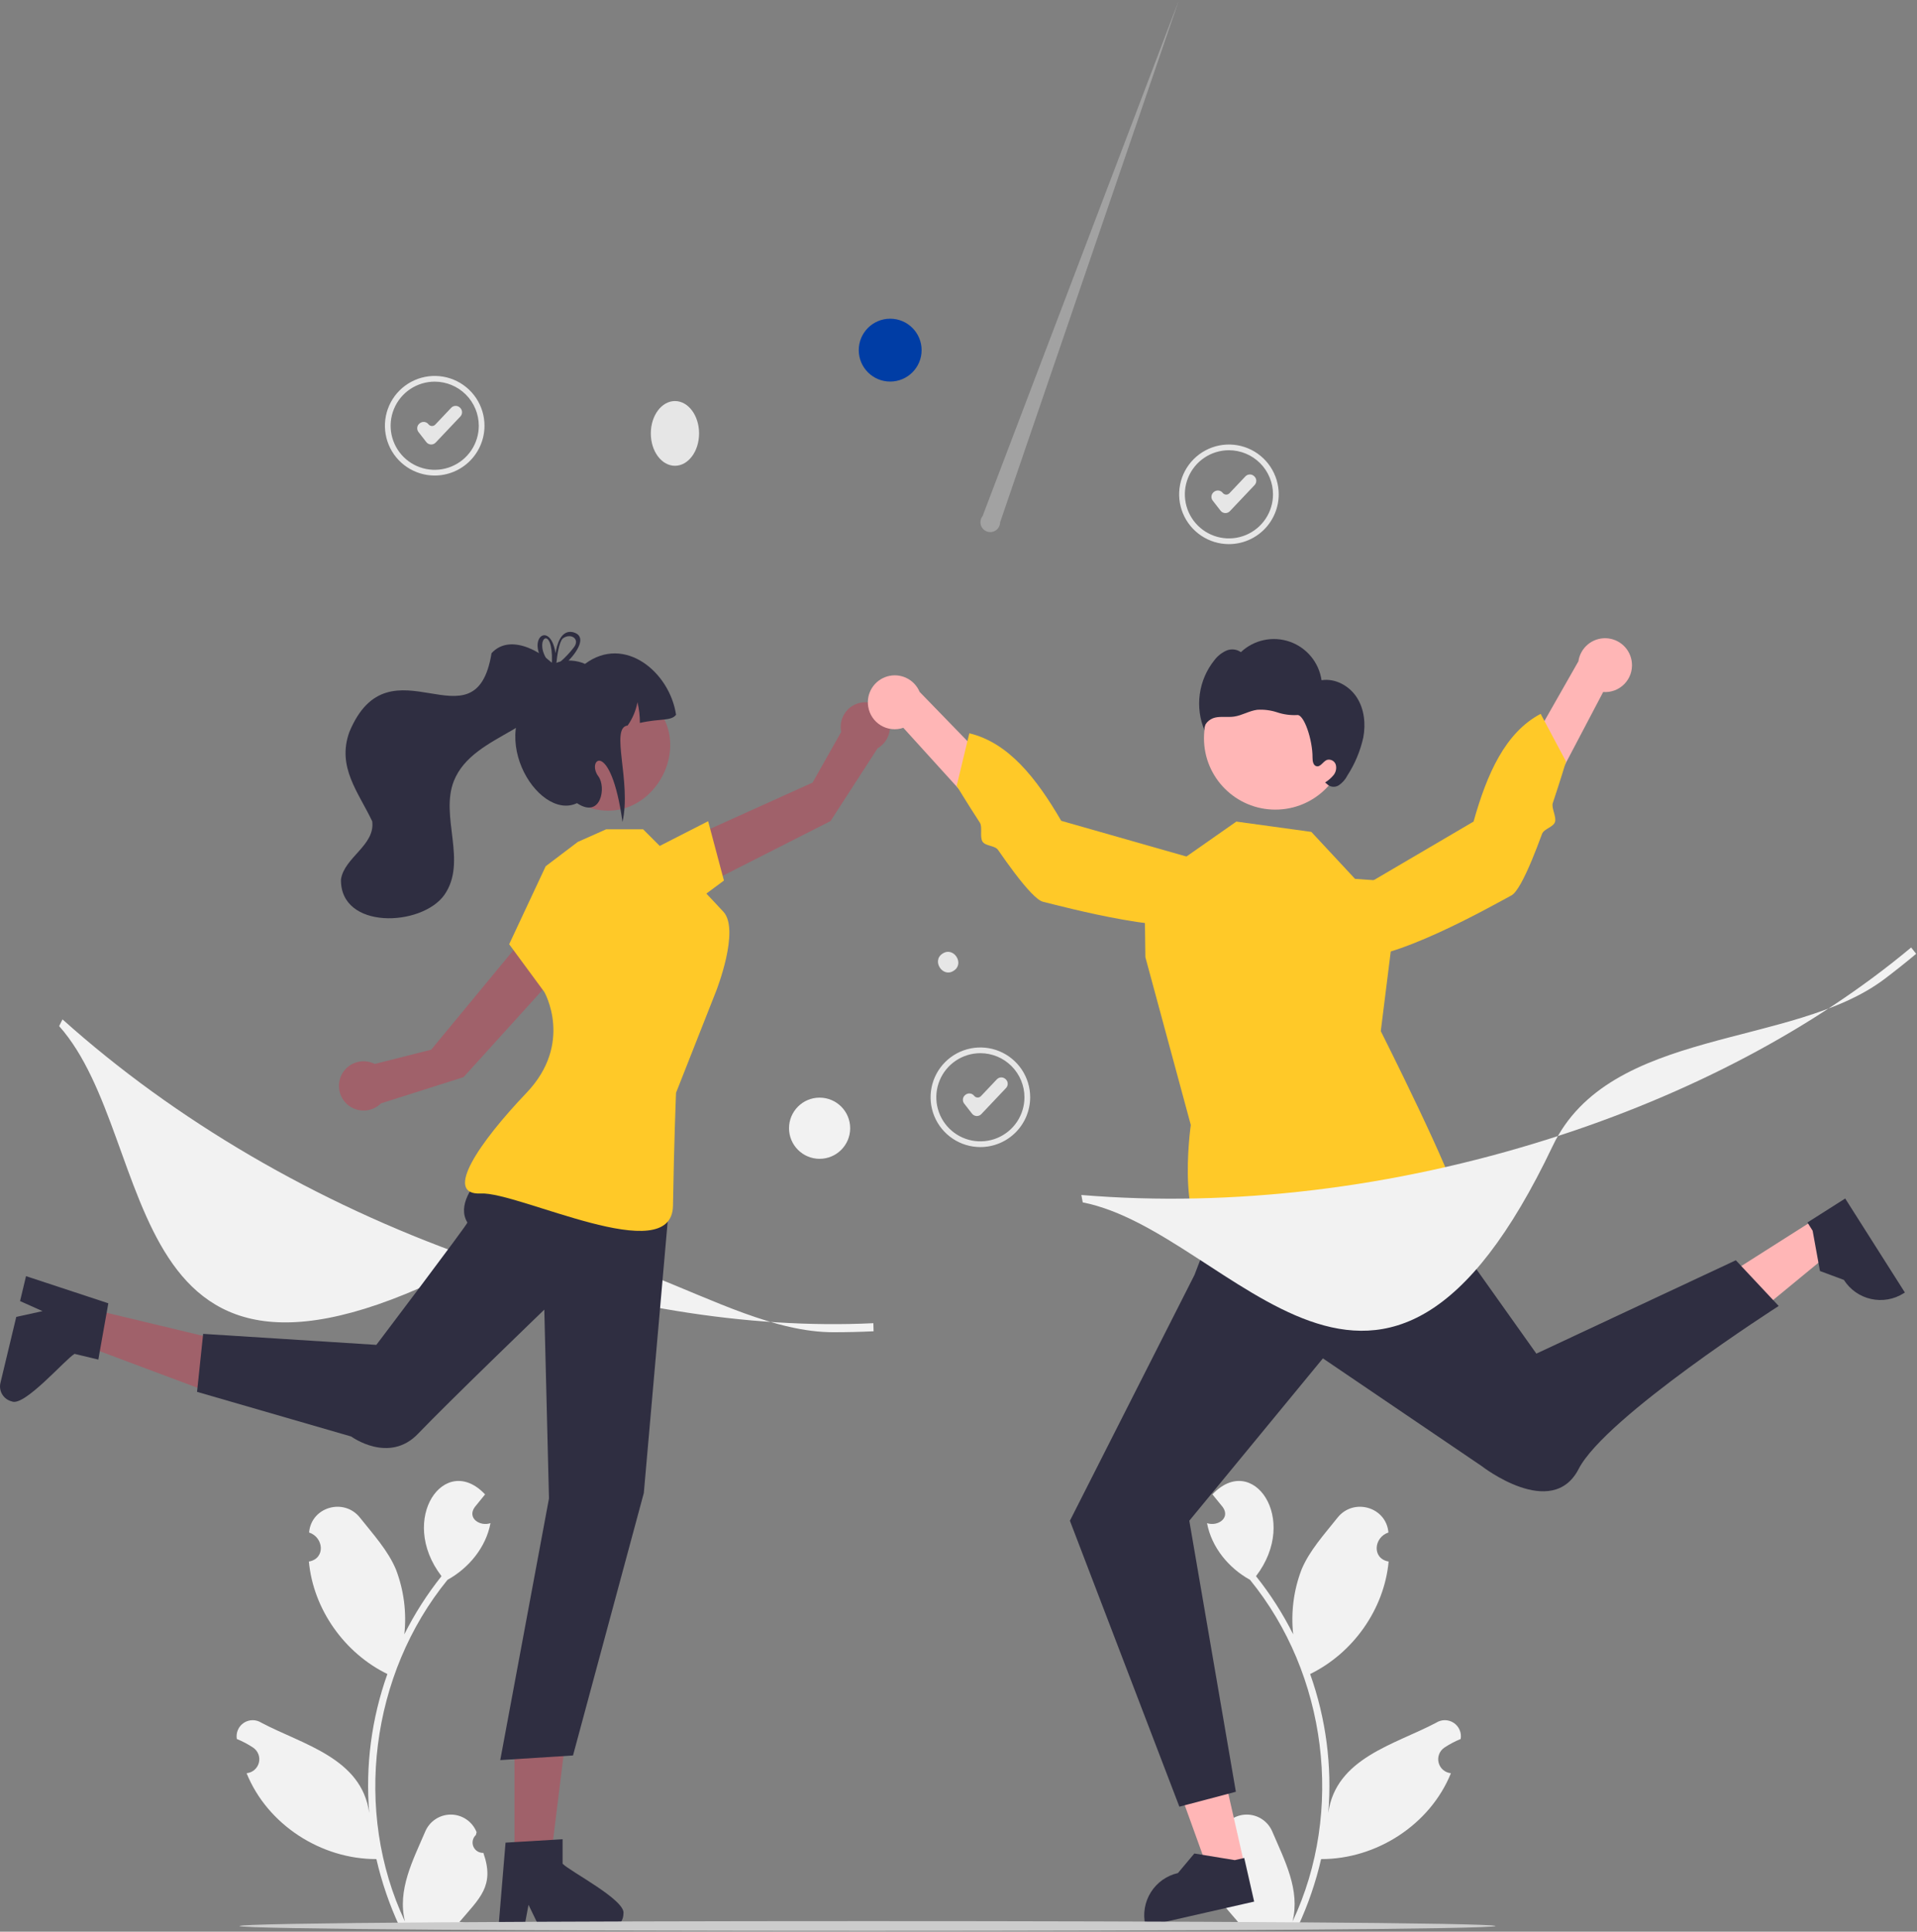 <svg width="671" height="676" viewBox="0 0 671 676" fill="none" xmlns="http://www.w3.org/2000/svg">
<rect x="0" y="0" width="671" height="676" fill="#808080" stroke="none"/>
<g clip-path="url(#clip0_870_454)">
<path d="M169.191 648.41C168.451 648.444 167.718 648.25 167.092 647.854C166.466 647.458 165.977 646.878 165.691 646.195C165.405 645.511 165.337 644.756 165.494 644.033C165.652 643.309 166.028 642.651 166.572 642.148C166.663 641.786 166.728 641.526 166.819 641.163C166.111 639.364 164.882 637.818 163.289 636.722C161.696 635.626 159.812 635.03 157.878 635.012C155.945 634.994 154.05 635.554 152.437 636.619C150.823 637.685 149.565 639.208 148.823 640.994C144.54 651.017 138.998 661.394 141.754 672.434C123.548 633.848 129.74 585.852 156.646 552.854C164.083 548.757 170.111 541.479 171.68 533.027C167.999 534.274 163.41 531.28 166.178 527.403C167.377 525.921 168.589 524.451 169.788 522.969C155.806 508.079 139.147 531.481 154.537 551.579C149.503 557.891 145.142 564.712 141.526 571.931C142.361 564.265 141.364 556.511 138.618 549.306C135.834 542.591 130.617 536.936 126.023 531.131C120.437 524.058 108.94 527.321 108.188 536.297C113.343 537.992 114.013 545.438 108.116 546.458C109.661 563.155 120.57 578.501 135.594 585.824C130.046 601.392 127.879 617.964 129.239 634.435C126.587 615.185 105.923 610.514 91.48 602.863C90.561 602.273 89.49 601.964 88.398 601.973C87.306 601.982 86.24 602.308 85.331 602.912C84.421 603.516 83.707 604.372 83.275 605.375C82.844 606.378 82.713 607.485 82.9 608.561C84.894 609.372 86.802 610.378 88.596 611.566C89.437 612.132 90.082 612.943 90.444 613.89C90.805 614.836 90.865 615.871 90.615 616.853C90.366 617.835 89.818 618.716 89.048 619.374C88.278 620.033 87.323 620.437 86.315 620.532C93.595 638.55 112.417 650.649 131.748 650.581C133.606 658.654 136.298 666.511 139.78 674.028H168.472C168.575 673.709 168.667 673.38 168.76 673.061C166.104 673.228 163.438 673.069 160.82 672.588C167.847 664.269 173.281 660.025 169.191 648.411L169.191 648.41Z" fill="#F2F2F2"/>
<path d="M424.983 648.41C425.723 648.444 426.455 648.25 427.081 647.854C427.707 647.458 428.196 646.878 428.482 646.195C428.768 645.511 428.837 644.756 428.679 644.033C428.522 643.309 428.145 642.651 427.601 642.148C427.51 641.786 427.445 641.526 427.354 641.163C428.062 639.364 429.292 637.818 430.885 636.722C432.478 635.626 434.362 635.03 436.295 635.012C438.229 634.994 440.123 635.554 441.737 636.619C443.35 637.685 444.609 639.208 445.351 640.994C449.633 651.017 455.175 661.394 452.419 672.434C470.625 633.848 464.434 585.852 437.528 552.854C430.09 548.757 424.062 541.479 422.493 533.027C426.174 534.274 430.763 531.28 427.996 527.403C426.796 525.921 425.585 524.451 424.385 522.969C438.367 508.079 455.026 531.481 439.636 551.579C444.671 557.891 449.031 564.712 452.648 571.931C451.812 564.265 452.809 556.511 455.555 549.306C458.339 542.591 463.556 536.936 468.151 531.131C473.737 524.058 485.234 527.321 485.985 536.297C480.83 537.992 480.16 545.438 486.057 546.458C484.513 563.155 473.604 578.501 458.579 585.824C464.127 601.392 466.294 617.964 464.934 634.435C467.586 615.185 488.25 610.514 502.693 602.863C503.612 602.273 504.683 601.964 505.775 601.973C506.867 601.982 507.933 602.308 508.843 602.912C509.752 603.516 510.466 604.372 510.898 605.375C511.33 606.378 511.46 607.485 511.273 608.561C509.28 609.372 507.372 610.378 505.577 611.566C504.736 612.132 504.091 612.943 503.729 613.89C503.368 614.836 503.308 615.871 503.558 616.853C503.808 617.835 504.355 618.716 505.125 619.374C505.895 620.033 506.85 620.437 507.859 620.532C500.579 638.55 481.756 650.649 462.425 650.581C460.567 658.654 457.876 666.511 454.393 674.028H425.702C425.599 673.709 425.506 673.38 425.414 673.061C428.069 673.228 430.736 673.069 433.353 672.588C426.327 664.269 420.893 660.024 424.983 648.41Z" fill="#F2F2F2"/>
<path d="M435.621 652.671L423.265 655.481L406.541 609.159L424.778 605.01L435.621 652.671Z" fill="#FFB6B6"/>
<path d="M438.989 665.461L400.992 674.107L400.883 673.626C399.991 669.704 400.693 665.587 402.835 662.183C404.978 658.778 408.384 656.364 412.307 655.471L418.05 648.626L432.198 650.945L435.515 650.191L438.989 665.461Z" fill="#2F2E41"/>
<path d="M634.947 426.88L641.739 437.577L603.711 468.871L593.685 453.082L634.947 426.88Z" fill="#FFB6B6"/>
<path d="M645.867 419.416L666.757 452.312L666.341 452.576C662.945 454.732 658.832 455.451 654.906 454.575C650.98 453.699 647.563 451.299 645.406 447.904L637.031 444.789L634.47 430.683L632.646 427.811L645.867 419.416Z" fill="#2F2E41"/>
<path d="M241.075 312.512L238.023 294.823L284.421 273.872L294.441 256.132C294.117 254.575 294.23 252.959 294.767 251.463C295.304 249.966 296.245 248.647 297.484 247.652C298.724 246.656 300.215 246.022 301.792 245.821C303.369 245.619 304.971 245.857 306.421 246.509C307.872 247.161 309.114 248.201 310.01 249.514C310.906 250.827 311.422 252.363 311.501 253.951C311.579 255.539 311.217 257.118 310.455 258.513C309.692 259.908 308.559 261.066 307.18 261.857L290.697 287.34L241.075 312.512Z" fill="#A0616A"/>
<path d="M226.971 298.052L247.865 287.379L253.396 308.147L238.883 318.905L226.971 298.052Z" fill="#FFC928"/>
<path d="M180.086 651.062L192.719 651.061L198.729 602.332L180.083 602.333L180.086 651.062Z" fill="#A0616A"/>
<path d="M196.923 652.199V643.634L193.602 643.837L180.082 644.638L176.953 644.83L174.561 673.514L174.433 675.052H183.403L183.691 673.525L184.994 666.584L188.358 673.525L189.095 675.052H212.877C214.293 675.043 215.647 674.476 216.647 673.475C217.647 672.473 218.211 671.117 218.217 669.702C219.221 665.014 199.443 654.879 196.923 652.199Z" fill="#2F2E41"/>
<path d="M30.123 457.676L27.178 469.962L73.163 487.168L77.509 469.036L30.123 457.676Z" fill="#A0616A"/>
<path d="M26.091 473.785L34.42 475.782L34.997 472.505L37.37 459.171L37.913 456.083L10.577 447.069L9.112 446.586L7.02 455.309L8.438 455.946L14.884 458.831L7.35 460.484L5.693 460.844L0.148 483.971C-0.173 485.349 0.062 486.799 0.803 488.004C1.544 489.21 2.731 490.075 4.106 490.411C8.431 492.48 22.897 475.61 26.091 473.785Z" fill="#2F2E41"/>
<path d="M199.62 335.69L183.359 328.088L150.931 367.332L131.178 372.328C129.762 371.606 128.173 371.289 126.588 371.413C125.003 371.538 123.483 372.097 122.196 373.031C120.909 373.965 119.905 375.236 119.295 376.705C118.685 378.173 118.493 379.781 118.74 381.352C118.987 382.923 119.664 384.395 120.695 385.605C121.725 386.816 123.071 387.718 124.582 388.211C126.094 388.705 127.712 388.772 129.259 388.404C130.806 388.035 132.221 387.247 133.347 386.125L162.271 376.933L199.62 335.69Z" fill="#A0616A"/>
<path d="M430.158 190.415C426.711 190.415 423.342 189.392 420.476 187.477C417.61 185.562 415.376 182.841 414.057 179.656C412.738 176.472 412.393 172.968 413.065 169.587C413.738 166.206 415.398 163.101 417.835 160.664C420.272 158.226 423.378 156.566 426.758 155.894C430.139 155.222 433.643 155.567 436.828 156.886C440.012 158.205 442.734 160.439 444.649 163.305C446.564 166.17 447.586 169.54 447.586 172.987C447.581 177.607 445.743 182.037 442.476 185.304C439.209 188.572 434.779 190.409 430.158 190.415ZM430.158 157.559C427.107 157.559 424.124 158.464 421.587 160.159C419.05 161.854 417.073 164.264 415.905 167.083C414.737 169.902 414.432 173.004 415.027 175.997C415.622 178.989 417.092 181.738 419.249 183.896C421.407 186.054 424.156 187.523 427.148 188.118C430.141 188.713 433.243 188.408 436.062 187.24C438.881 186.073 441.291 184.095 442.986 181.558C444.681 179.021 445.586 176.038 445.586 172.987C445.581 168.897 443.954 164.975 441.062 162.083C438.17 159.191 434.248 157.564 430.158 157.559Z" fill="#E6E6E6"/>
<path d="M428.929 179.552C428.894 179.552 428.859 179.551 428.824 179.549C428.515 179.534 428.212 179.453 427.937 179.31C427.662 179.167 427.422 178.967 427.232 178.722L424.486 175.192C424.313 174.97 424.185 174.715 424.11 174.443C424.035 174.171 424.015 173.886 424.05 173.606C424.085 173.326 424.175 173.056 424.314 172.81C424.454 172.565 424.64 172.349 424.863 172.176L424.962 172.099C425.185 171.926 425.439 171.798 425.712 171.723C425.984 171.648 426.268 171.627 426.548 171.662C426.829 171.697 427.099 171.787 427.345 171.927C427.59 172.067 427.806 172.253 427.979 172.476C428.117 172.654 428.293 172.8 428.493 172.904C428.694 173.008 428.914 173.068 429.139 173.079C429.365 173.09 429.59 173.052 429.799 172.968C430.009 172.884 430.198 172.755 430.353 172.592L435.927 166.707C436.319 166.294 436.86 166.053 437.429 166.037C437.999 166.022 438.552 166.233 438.966 166.624L439.057 166.712C439.262 166.906 439.427 167.138 439.542 167.396C439.657 167.654 439.72 167.932 439.728 168.214C439.735 168.496 439.687 168.777 439.586 169.041C439.485 169.304 439.334 169.545 439.139 169.75L430.489 178.881C430.288 179.093 430.046 179.262 429.778 179.377C429.51 179.493 429.221 179.552 428.929 179.552Z" fill="#E6E6E6"/>
<path d="M343.158 401.415C339.711 401.415 336.342 400.392 333.476 398.477C330.61 396.562 328.376 393.841 327.057 390.656C325.738 387.472 325.393 383.968 326.065 380.587C326.738 377.206 328.398 374.101 330.835 371.664C333.272 369.226 336.378 367.566 339.758 366.894C343.139 366.222 346.643 366.567 349.828 367.886C353.012 369.205 355.734 371.439 357.649 374.305C359.564 377.17 360.586 380.54 360.586 383.987C360.581 388.607 358.743 393.037 355.476 396.304C352.209 399.572 347.779 401.409 343.158 401.415ZM343.158 368.559C340.107 368.559 337.124 369.464 334.587 371.159C332.05 372.854 330.073 375.264 328.905 378.083C327.737 380.902 327.432 384.004 328.027 386.997C328.622 389.989 330.092 392.738 332.249 394.896C334.407 397.054 337.156 398.523 340.148 399.118C343.141 399.713 346.243 399.408 349.062 398.24C351.881 397.073 354.291 395.095 355.986 392.558C357.681 390.021 358.586 387.038 358.586 383.987C358.581 379.897 356.954 375.975 354.062 373.083C351.17 370.191 347.248 368.564 343.158 368.559Z" fill="#E6E6E6"/>
<path d="M341.929 390.552C341.894 390.552 341.859 390.551 341.824 390.549C341.515 390.534 341.212 390.453 340.937 390.31C340.662 390.167 340.422 389.967 340.232 389.722L337.486 386.192C337.313 385.97 337.185 385.715 337.11 385.443C337.035 385.171 337.015 384.886 337.05 384.606C337.085 384.326 337.175 384.056 337.314 383.81C337.454 383.565 337.64 383.349 337.863 383.176L337.962 383.099C338.185 382.926 338.439 382.798 338.712 382.723C338.984 382.648 339.268 382.627 339.548 382.662C339.829 382.697 340.099 382.787 340.345 382.927C340.59 383.067 340.806 383.253 340.979 383.476C341.117 383.654 341.293 383.8 341.493 383.904C341.694 384.008 341.914 384.068 342.139 384.079C342.365 384.09 342.59 384.052 342.799 383.968C343.009 383.884 343.198 383.755 343.353 383.592L348.927 377.707C349.319 377.294 349.86 377.053 350.429 377.037C350.999 377.022 351.552 377.233 351.966 377.624L352.057 377.712C352.262 377.906 352.427 378.138 352.542 378.396C352.657 378.654 352.72 378.932 352.728 379.214C352.735 379.496 352.687 379.777 352.586 380.041C352.485 380.304 352.334 380.545 352.139 380.75L343.489 389.881C343.288 390.093 343.046 390.262 342.778 390.377C342.51 390.493 342.221 390.552 341.929 390.552Z" fill="#E6E6E6"/>
<path d="M152.158 166.415C148.711 166.415 145.342 165.392 142.476 163.477C139.61 161.562 137.376 158.841 136.057 155.656C134.738 152.472 134.393 148.968 135.065 145.587C135.738 142.206 137.398 139.101 139.835 136.664C142.272 134.226 145.378 132.566 148.758 131.894C152.139 131.222 155.643 131.567 158.828 132.886C162.012 134.205 164.734 136.439 166.649 139.304C168.564 142.17 169.586 145.54 169.586 148.987C169.581 153.607 167.743 158.037 164.476 161.304C161.209 164.572 156.779 166.409 152.158 166.415ZM152.158 133.559C149.107 133.559 146.124 134.464 143.587 136.159C141.05 137.854 139.073 140.264 137.905 143.083C136.737 145.902 136.432 149.004 137.027 151.997C137.622 154.989 139.092 157.738 141.249 159.896C143.407 162.054 146.156 163.523 149.148 164.118C152.141 164.713 155.243 164.408 158.062 163.24C160.881 162.073 163.291 160.095 164.986 157.558C166.681 155.021 167.586 152.038 167.586 148.987C167.581 144.897 165.954 140.975 163.062 138.083C160.17 135.191 156.248 133.564 152.158 133.559Z" fill="#E6E6E6"/>
<path d="M150.929 155.552C150.894 155.552 150.859 155.551 150.824 155.549C150.515 155.534 150.212 155.453 149.937 155.31C149.662 155.167 149.422 154.966 149.232 154.722L146.486 151.192C146.313 150.97 146.185 150.715 146.11 150.443C146.035 150.171 146.015 149.886 146.05 149.606C146.085 149.326 146.175 149.056 146.314 148.81C146.454 148.565 146.64 148.349 146.863 148.176L146.962 148.099C147.185 147.926 147.439 147.798 147.712 147.723C147.984 147.648 148.268 147.627 148.548 147.662C148.829 147.697 149.099 147.787 149.345 147.927C149.59 148.067 149.806 148.253 149.979 148.476C150.117 148.654 150.293 148.8 150.493 148.904C150.694 149.008 150.914 149.068 151.139 149.079C151.365 149.09 151.59 149.052 151.799 148.968C152.009 148.884 152.198 148.755 152.353 148.592L157.927 142.707C158.319 142.294 158.86 142.053 159.429 142.037C159.999 142.022 160.552 142.233 160.966 142.624L161.057 142.712C161.262 142.906 161.427 143.138 161.542 143.396C161.657 143.654 161.72 143.932 161.728 144.214C161.735 144.496 161.687 144.777 161.586 145.041C161.485 145.304 161.334 145.545 161.139 145.75L152.489 154.881C152.288 155.093 152.046 155.262 151.778 155.377C151.51 155.493 151.221 155.552 150.929 155.552Z" fill="#E6E6E6"/>
<path d="M291.685 466.213C251.272 466.213 204.828 421.366 163.736 442.674C39.321 507.188 56.447 399.234 20.704 359.085L21.878 356.731C61.316 392.095 110.557 420.867 164.276 439.936C212.822 457.171 261.731 465.156 305.7 463.049L305.776 465.878C301.133 466.102 296.436 466.213 291.685 466.213Z" fill="#F2F2F2"/>
<path d="M236.249 163.003C240.914 163.003 244.696 157.932 244.696 151.676C244.696 145.42 240.914 140.348 236.249 140.348C231.584 140.348 227.802 145.42 227.802 151.676C227.802 157.932 231.584 163.003 236.249 163.003Z" fill="#E6E6E6"/>
<path d="M333.816 339.713C329.954 342.286 326.001 336.162 329.937 333.703C333.799 331.13 337.752 337.254 333.816 339.713Z" fill="#E6E6E6"/>
<path d="M311.586 133.53C317.661 133.53 322.586 128.605 322.586 122.53C322.586 116.455 317.661 111.53 311.586 111.53C305.511 111.53 300.586 116.455 300.586 122.53C300.586 128.605 305.511 133.53 311.586 133.53Z" fill="#003DA5"/>
<path opacity="0.3" d="M350.061 182.809L412.654 0L343.923 180.621C343.583 181.049 343.35 181.553 343.243 182.09C343.137 182.626 343.16 183.181 343.311 183.707C343.461 184.233 343.735 184.715 344.11 185.114C344.484 185.513 344.948 185.817 345.464 186.001C345.979 186.184 346.531 186.243 347.073 186.171C347.615 186.098 348.133 185.898 348.582 185.586C349.032 185.274 349.4 184.859 349.657 184.376C349.914 183.893 350.053 183.356 350.061 182.809Z" fill="#F0F0F0"/>
<path d="M286.88 405.524C292.791 405.524 297.582 400.732 297.582 394.821C297.582 388.911 292.791 384.119 286.88 384.119C280.969 384.119 276.178 388.911 276.178 394.821C276.178 400.732 280.969 405.524 286.88 405.524Z" fill="#F2F2F2"/>
<path d="M183.226 398.904C183.226 398.904 156.545 416.277 163.6 427.822C163.844 428.22 131.73 470.633 131.73 470.633L71.109 466.784L68.973 487.075L122.943 502.706C122.943 502.706 136.146 512.406 146.346 501.718C156.545 491.031 190.52 458.303 190.52 458.303L192.158 524.38L175.103 615.942L200.568 614.328L225.354 522.467L234.503 418.413L183.226 398.904Z" fill="#2F2E41"/>
<path d="M202.23 294.635L191.01 303.138L178.222 330.431L190.519 347.132C190.519 347.132 200.863 365.059 184.306 382.419C167.749 399.78 155.035 418.322 168.287 417.66C181.539 416.998 235.212 444.298 235.565 421.932C235.919 399.567 236.633 382.419 236.633 382.419L250.705 346.728C250.705 346.728 259.089 325.437 253.203 319.063C247.317 312.69 239.436 304.546 239.436 304.546L225.104 290.214H212.163L202.23 294.635Z" fill="#FFC928"/>
<path d="M223.175 242.194C248.345 256.517 227.682 294.308 202.042 280.851C176.872 266.528 197.536 228.737 223.175 242.194Z" fill="#A0616A"/>
<path d="M236.634 250.135C234.87 252.429 231.185 251.354 223.97 252.99C223.985 250.545 223.703 248.106 223.128 245.728C222.591 248.672 221.415 251.462 219.681 253.901C213.416 254.596 221.097 273.631 217.889 287.626C213.755 258.101 205.061 265.836 209.453 271.692C212.265 275.441 210.39 286.689 201.955 281.065C188.037 287.68 168.214 254.822 190.184 239.412C189.791 231.082 199.06 229.766 204.767 232.327C218.617 222.009 234.442 235.23 236.634 250.135Z" fill="#2F2E41"/>
<path d="M172.052 228.591C166.448 263.046 136.412 222.255 122.289 256.162C117.849 268.441 125.467 277.225 130.286 287.417C131.386 295.793 120.49 300.042 119.348 307.752C119.031 325.429 147.548 324.347 155.521 313.195C163.712 301.521 153.93 285.857 158.854 273.326C165.774 255.929 193.918 255.8 196.369 235.559C191.621 228.798 178.853 221.053 172.052 228.591Z" fill="#2F2E41"/>
<path d="M194.753 231.958C194.57 232.035 194.386 232.112 194.222 232.199H194.213C194.058 232.276 193.904 232.354 193.75 232.44C193.73 232.45 193.721 232.46 193.701 232.469C193.499 232.276 193.296 232.083 193.084 231.89C193.029 232.205 193.042 232.527 193.122 232.836L193.151 232.952C193.344 233.154 193.547 233.347 193.759 233.55C193.952 233.405 194.136 233.251 194.328 233.106C194.444 233.01 194.56 232.913 194.686 232.817C194.705 232.566 194.734 232.276 194.763 231.958L194.753 231.958ZM200.562 221.228C196.258 220.244 194.869 225.87 194.454 228.581C192.891 218.739 186.387 221.836 188.636 228.552C189.352 230.54 190.48 232.355 191.945 233.878C192.148 234.11 192.37 234.341 192.601 234.573C192.341 235.924 193.653 235.576 195.428 234.332C196.739 233.399 197.952 232.336 199.047 231.157C202.588 227.442 205.347 222.473 200.562 221.228ZM200.697 226.767C199.369 228.479 197.879 230.059 196.249 231.485C195.737 231.948 195.216 232.392 194.686 232.817C194.676 232.903 194.676 232.981 194.666 233.048C194.629 233.142 194.584 233.232 194.531 233.318C193.991 234.293 193.383 233.762 193.151 232.952C193.132 232.923 193.103 232.894 193.084 232.865C192.313 232.068 191.642 231.181 191.086 230.221C187.101 223.313 193.518 218.614 193.2 231.514C193.141 231.632 193.102 231.76 193.084 231.89C193.029 232.205 193.042 232.527 193.122 232.836L193.151 232.952C193.344 233.154 193.547 233.347 193.759 233.55C193.952 233.405 194.136 233.251 194.328 233.106C194.444 233.01 194.56 232.913 194.686 232.817C194.705 232.566 194.734 232.276 194.763 231.958V231.948C195.014 229.362 195.699 224.712 196.963 223.448C199.741 221.315 203.34 223.621 200.697 226.767ZM194.753 231.958C194.57 232.035 194.386 232.112 194.222 232.199H194.213C194.058 232.276 193.904 232.354 193.75 232.44C193.73 232.45 193.721 232.46 193.701 232.469C193.499 232.276 193.296 232.083 193.084 231.89C193.029 232.205 193.042 232.527 193.122 232.836L193.151 232.952C193.344 233.154 193.547 233.347 193.759 233.55C193.952 233.405 194.136 233.251 194.328 233.106C194.444 233.01 194.56 232.913 194.686 232.817C194.705 232.566 194.734 232.276 194.763 231.958L194.753 231.958Z" fill="#2F2E41"/>
<path d="M427.397 421.918L418.101 446.161L374.492 532.181L412.811 632.248L432.587 627.028L416.287 532.181L463.051 475.361L518.587 513.028C518.587 513.028 543.217 532.256 552.587 514.028C561.957 495.8 622.587 457.028 622.587 457.028L607.587 441.028L537.768 473.702L489.579 405.874L427.397 421.918Z" fill="#2F2E41"/>
<path d="M474.302 307.563L459 291.123L432.75 287.511L400.586 310.028L400.91 334.951L416.81 393.68C416.81 393.68 410.754 435.874 427.67 435.451C444.586 435.028 453.806 426.594 460.696 428.311C467.586 430.028 496.874 437.334 498.73 429.681C500.586 422.028 510.452 427.508 510.019 420.268C509.586 413.028 483.31 360.841 483.31 360.841L489.843 308.649L474.302 307.563Z" fill="#FFC928"/>
<path d="M571.194 231.882C571.331 233.246 571.168 234.623 570.715 235.916C570.262 237.21 569.531 238.388 568.574 239.368C567.616 240.349 566.456 241.107 565.173 241.59C563.891 242.074 562.518 242.27 561.152 242.165L525.962 309.092L516.514 294.588L552.483 231.424C552.811 229.14 553.965 227.056 555.727 225.567C557.489 224.077 559.736 223.286 562.042 223.342C564.349 223.399 566.554 224.299 568.241 225.873C569.928 227.447 570.979 229.585 571.194 231.882Z" fill="#FFB6B6"/>
<path d="M460.41 320.007C460.41 320.007 459.014 331.912 472.416 334.859C485.818 337.806 522.949 316.59 529.036 313.35C530.942 312.335 533.528 307.361 536.182 301.007C537.373 298.155 538.578 295.024 539.741 291.849C540.414 290.011 543.637 289.51 544.272 287.687C544.902 285.875 542.945 282.741 543.516 281.033C546.227 272.925 548.148 266.493 548.148 266.493L539.266 249.808C526.842 256.375 520.471 270.842 515.784 287.509L460.41 320.007Z" fill="#FFC928"/>
<path d="M303.89 247.252C304.099 248.606 304.602 249.898 305.364 251.037C306.126 252.176 307.128 253.134 308.3 253.844C309.473 254.553 310.786 254.997 312.149 255.144C313.511 255.291 314.889 255.137 316.186 254.694L367.006 310.684L372.523 294.278L321.891 242.125C321.002 239.996 319.363 238.267 317.284 237.266C315.206 236.265 312.832 236.061 310.613 236.693C308.395 237.325 306.485 238.749 305.245 240.695C304.006 242.641 303.524 244.974 303.89 247.252Z" fill="#FFB6B6"/>
<path d="M433.202 304.848C433.202 304.848 437.533 316.024 425.295 322.232C413.057 328.439 371.798 317.19 365.094 315.576C362.995 315.071 359.246 310.903 355.086 305.415C353.219 302.951 351.269 300.222 349.348 297.439C348.237 295.828 344.991 296.149 343.921 294.543C342.856 292.946 343.967 289.423 342.987 287.912C338.333 280.741 334.863 274.994 334.863 274.994L339.288 256.616C352.959 259.866 362.749 272.278 371.457 287.242L433.202 304.848Z" fill="#FFC928"/>
<path d="M446.399 283.329C460.193 283.329 471.375 272.146 471.375 258.353C471.375 244.559 460.193 233.376 446.399 233.376C432.605 233.376 421.423 244.559 421.423 258.353C421.423 272.146 432.605 283.329 446.399 283.329Z" fill="#FFB6B6"/>
<path d="M474.909 244.052C472.282 239.987 467.352 237.279 462.573 238.04C462.128 234.99 460.855 232.12 458.892 229.743C456.929 227.367 454.352 225.574 451.44 224.56C448.529 223.547 445.396 223.352 442.382 223.996C439.367 224.64 436.587 226.099 434.345 228.213C433.607 227.694 432.748 227.374 431.85 227.284C430.953 227.194 430.047 227.338 429.221 227.701C427.576 228.449 426.145 229.597 425.059 231.042C422.317 234.462 420.553 238.561 419.956 242.904C419.358 247.247 419.95 251.671 421.667 255.705C421.083 253.581 423.211 251.583 425.361 251.107C427.511 250.63 429.767 251.081 431.947 250.771C434.742 250.373 437.254 248.752 440.053 248.387C442.426 248.233 444.807 248.539 447.064 249.288C449.321 250.038 451.699 250.357 454.073 250.23C456.429 249.95 459.464 258.877 459.423 265.165C459.415 266.357 459.661 267.887 460.825 268.14C462.259 268.451 463.09 266.472 464.455 265.933C465.084 265.752 465.759 265.823 466.337 266.13C466.915 266.438 467.351 266.957 467.553 267.58C467.725 268.212 467.743 268.877 467.607 269.518C467.47 270.16 467.182 270.759 466.767 271.267C465.928 272.273 464.932 273.137 463.817 273.825L464.379 274.293C464.913 274.857 465.626 275.218 466.396 275.313C467.167 275.409 467.947 275.234 468.602 274.818C469.891 273.945 470.935 272.756 471.634 271.365C474.269 267.291 476.152 262.778 477.195 258.04C478.075 253.281 477.536 248.116 474.909 244.052Z" fill="#2F2E41"/>
<path d="M659.682 342.559C627.467 366.959 563.366 359.25 543.474 401.046C483.246 527.591 431.72 431.194 378.987 420.769L378.501 418.185C431.291 422.563 487.915 415.769 542.252 398.537C591.356 382.966 635.167 359.801 668.944 331.575L670.713 333.784C667.147 336.766 663.47 339.691 659.682 342.559Z" fill="#F2F2F2"/>
<path d="M523.476 673.996C522.708 676.269 84.635 676.269 83.807 674.002C84.573 671.724 522.647 671.724 523.476 673.996Z" fill="#CCCCCC"/>
</g>
<defs>
<clipPath id="clip0_870_454">
<rect width="670.713" height="675.702" fill="white"/>
</clipPath>
</defs>
</svg>

